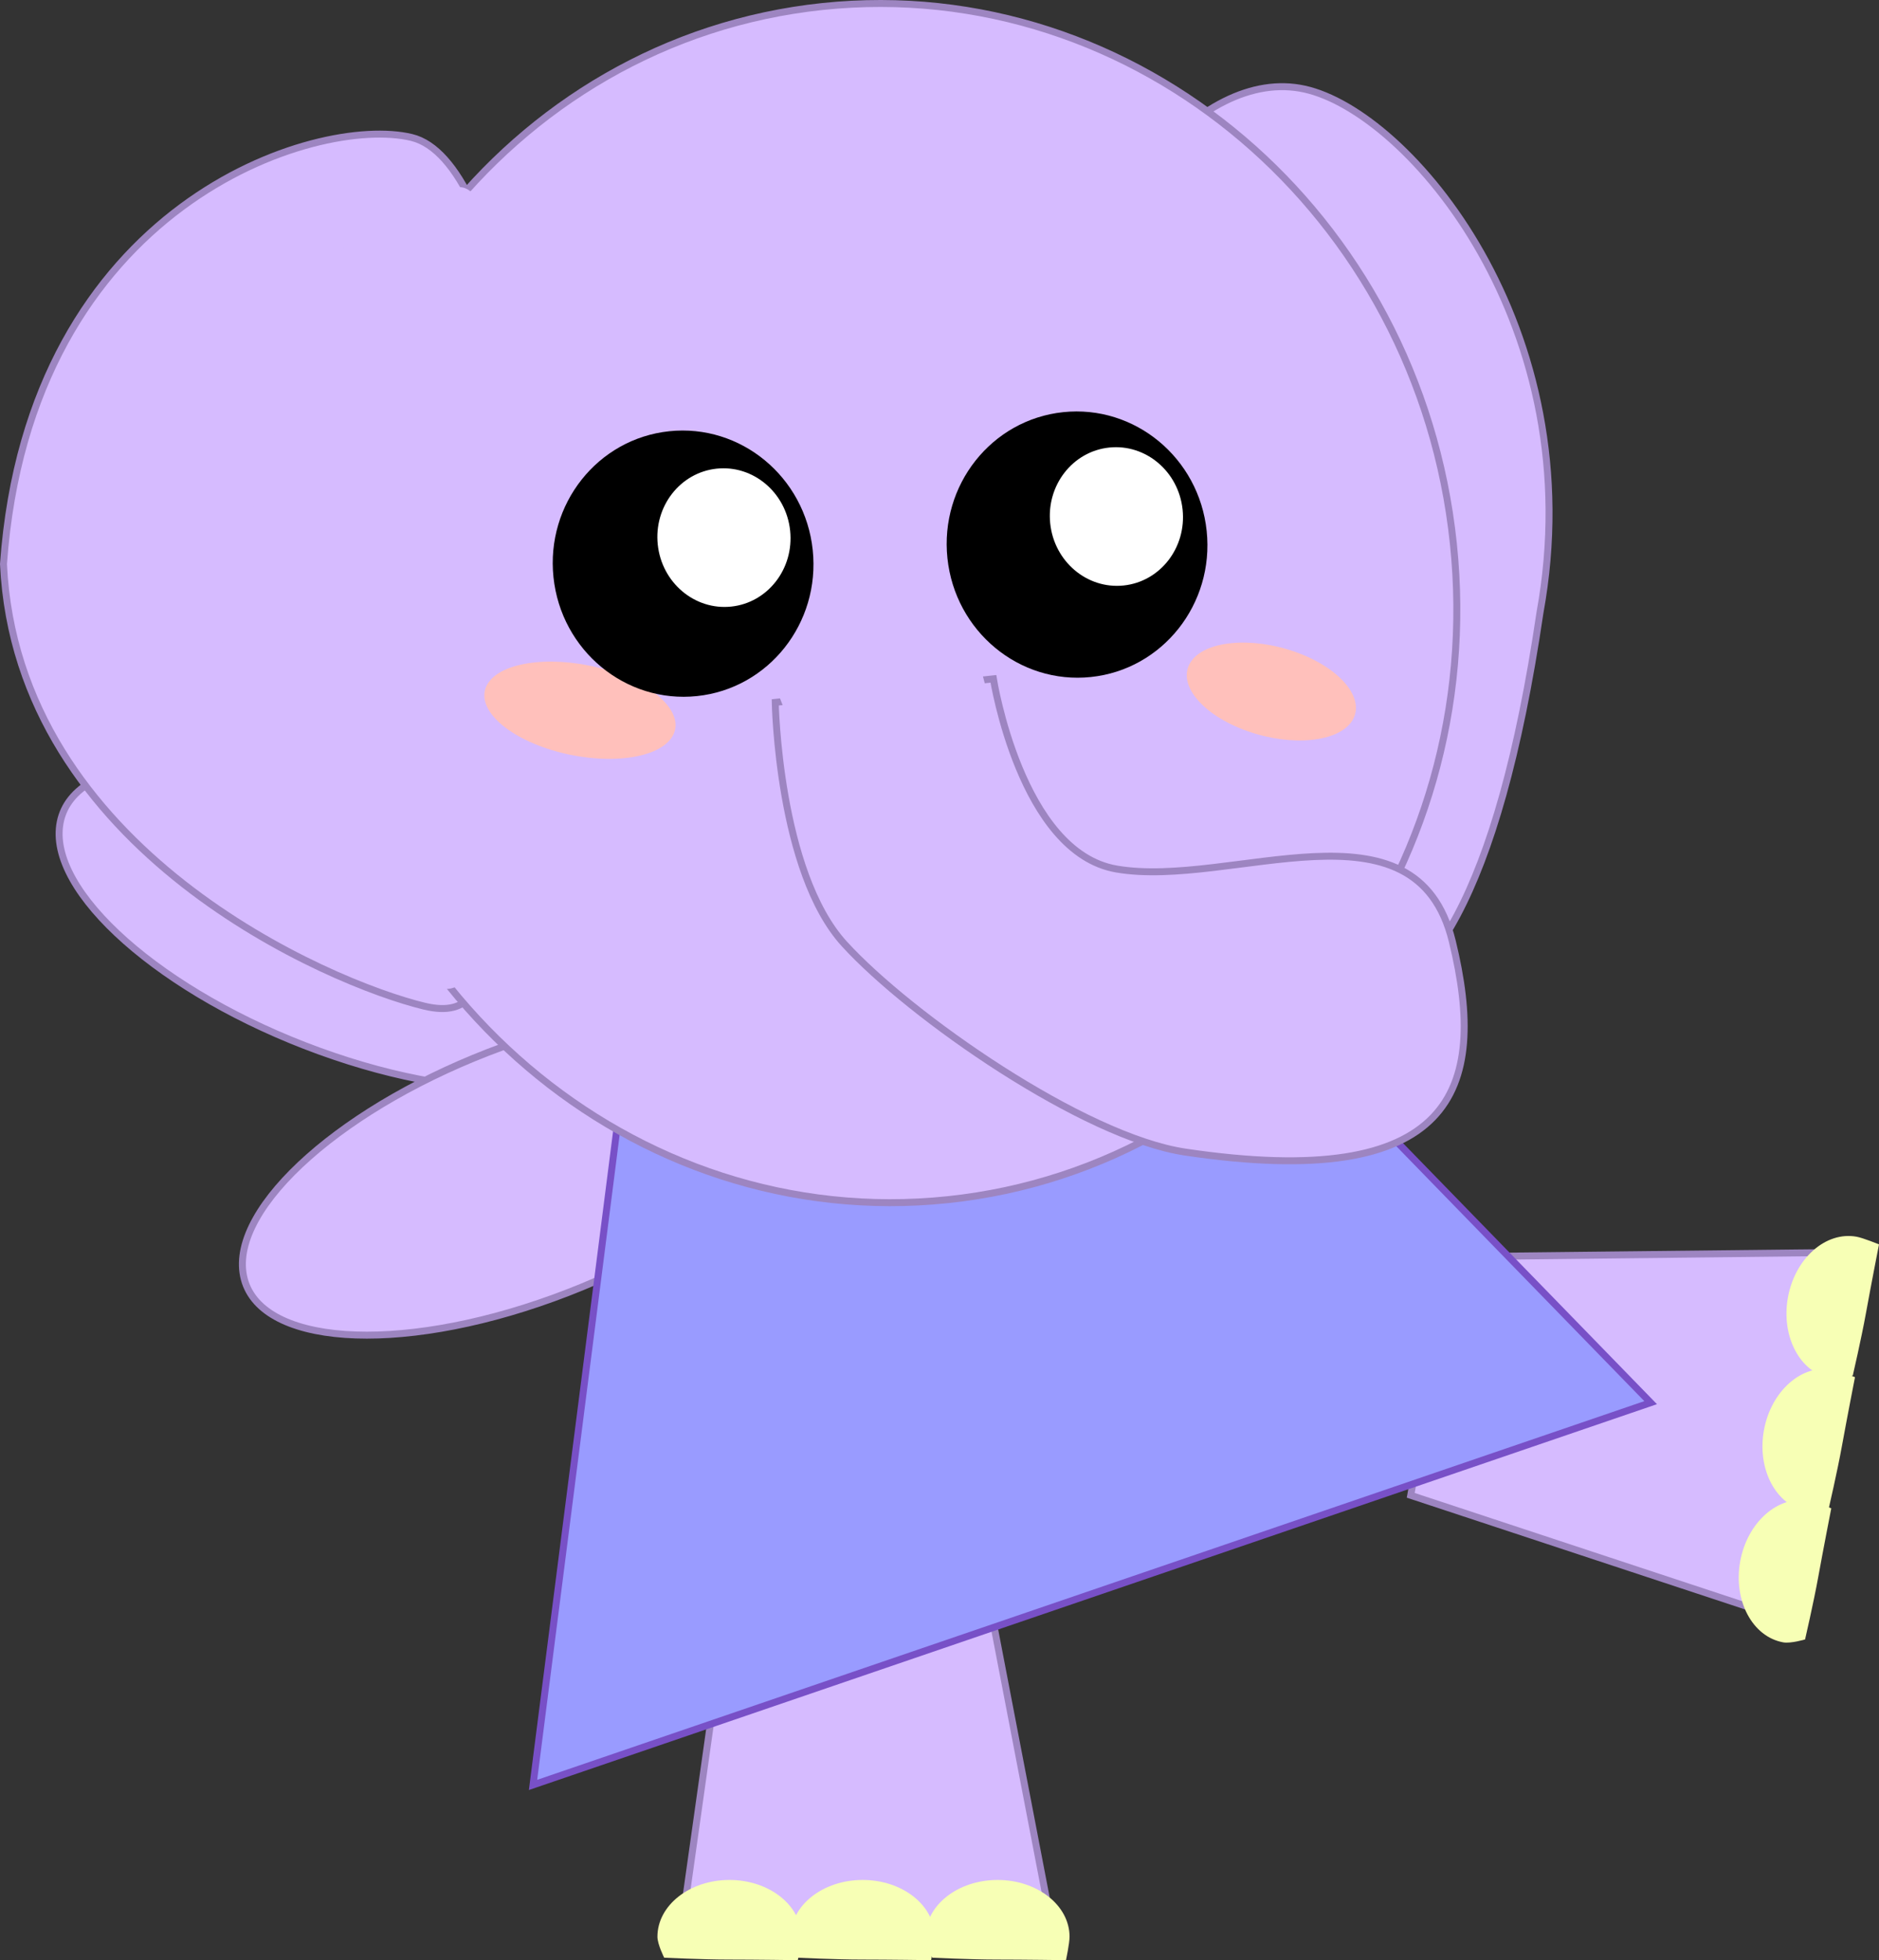 <svg xmlns="http://www.w3.org/2000/svg" xmlns:xlink="http://www.w3.org/1999/xlink" version="1.1" width="270.095" height="281.678" viewBox="0,0,270.095,281.678"><rect x="0" y="0" width="270.095" height="281.678" fill="#333333" stroke="none"/><g><g data-paper-data="{&quot;isPaintingLayer&quot;:true}" fill-rule="nonzero" stroke-linecap="butt" stroke-linejoin="miter" stroke-miterlimit="10" stroke-dasharray="" stroke-dashoffset="0" style="mix-blend-mode: normal"><g data-paper-data="{&quot;index&quot;:null}"><path d="M 258.234 233.197 L 202.783 214.88 L 208.985 180.592 L 267.867 179.942 Z " data-paper-data="{&quot;origPos&quot;:null}" fill="#d6bbff" stroke="#9d85c1" stroke-width="1"/><g data-paper-data="{&quot;origPos&quot;:null}"><path d="M 263.187 198.078 C 258.755 197.277 255.987 192.069 257.004 186.446 C 258.021 180.823 262.438 176.915 266.87 177.717 C 267.813 177.887 270.095 178.82 270.095 178.82 C 270.095 178.82 268.923 184.813 268.217 188.714 C 267.568 192.304 266.329 197.66 266.329 197.66 C 266.329 197.66 264.269 198.274 263.187 198.078 Z " data-paper-data="{&quot;origPos&quot;:null}" stroke-width="1" fill="#f7ffb5" stroke="none"/><path d="M 259.736 217.16 C 255.304 216.358 252.536 211.15 253.553 205.528 C 254.57 199.905 258.987 195.997 263.419 196.798 C 264.362 196.969 266.644 197.902 266.644 197.902 C 266.644 197.902 265.472 203.894 264.766 207.796 C 264.117 211.386 262.877 216.742 262.877 216.742 C 262.877 216.742 260.817 217.356 259.736 217.16 Z " data-paper-data="{&quot;origPos&quot;:null}" stroke-width="1" fill="#f7ffb5" stroke="none"/><path d="M 250.143 224.377 C 251.16 218.754 255.577 214.846 260.009 215.648 C 260.952 215.818 263.234 216.751 263.234 216.751 C 263.234 216.751 262.062 222.744 261.356 226.645 C 260.707 230.234 259.468 235.591 259.468 235.591 C 259.468 235.591 257.408 236.205 256.326 236.009 C 251.894 235.208 249.126 230 250.143 224.377 Z " data-paper-data="{&quot;origPos&quot;:null}" stroke-width="1" fill="#f7ffb5" stroke="none"/></g></g><g data-paper-data="{&quot;index&quot;:null}"><path d="M 97.609 279.685 L 105.764 221.859 L 140.608 221.859 L 151.729 279.685 Z " data-paper-data="{&quot;origPos&quot;:null}" fill="#d6bbff" stroke="#9d85c1" stroke-width="1"/><g data-paper-data="{&quot;origPos&quot;:null}"><path d="M 133.049 278.308 C 133.049 273.804 137.681 270.153 143.395 270.153 C 149.109 270.153 153.741 273.804 153.741 278.308 C 153.741 279.267 153.229 281.678 153.229 281.678 C 153.229 281.678 147.124 281.591 143.158 281.591 C 139.511 281.591 134.02 281.325 134.02 281.325 C 134.02 281.325 133.049 279.407 133.049 278.308 Z " data-paper-data="{&quot;origPos&quot;:null}" stroke-width="1" fill="#f7ffb5" stroke="none"/><path d="M 113.657 278.308 C 113.657 273.804 118.289 270.153 124.003 270.153 C 129.717 270.153 134.349 273.804 134.349 278.308 C 134.349 279.267 133.838 281.678 133.838 281.678 C 133.838 281.678 127.732 281.591 123.767 281.591 C 120.12 281.591 114.628 281.325 114.628 281.325 C 114.628 281.325 113.657 279.407 113.657 278.308 Z " data-paper-data="{&quot;origPos&quot;:null}" stroke-width="1" fill="#f7ffb5" stroke="none"/><path d="M 104.849 270.153 C 110.562 270.153 115.195 273.804 115.195 278.308 C 115.195 279.267 114.683 281.678 114.683 281.678 C 114.683 281.678 108.577 281.591 104.612 281.591 C 100.965 281.591 95.473 281.325 95.473 281.325 C 95.473 281.325 94.502 279.407 94.502 278.308 C 94.502 273.804 99.135 270.153 104.849 270.153 Z " data-paper-data="{&quot;origPos&quot;:null}" stroke-width="1" fill="#f7ffb5" stroke="none"/></g></g><path d="M 90.465 147.874 C 88.441 157.838 68.488 159.255 45.898 151.039 C 23.309 142.824 6.638 128.086 8.662 118.122 C 10.686 108.157 30.639 106.74 53.229 114.956 C 75.818 123.172 92.489 137.91 90.465 147.874 Z " data-paper-data="{&quot;origRot&quot;:0,&quot;index&quot;:null}" fill="#d6bbff" stroke="#9d85c1" stroke-width="1"/><path d="M 79.576 186.522 C 56.986 194.738 37.033 193.321 35.009 183.357 C 32.985 173.393 49.656 158.655 72.245 150.439 C 94.835 142.223 114.788 143.64 116.812 153.604 C 118.837 163.568 102.165 178.306 79.576 186.522 Z " data-paper-data="{&quot;origRot&quot;:0,&quot;index&quot;:null}" fill="#d6bbff" stroke="#9d85c1" stroke-width="1"/><path d="M 76.62 256.497 L 88.871 160.682 L 169.674 132.102 L 237.27 201.565 Z " data-paper-data="{&quot;index&quot;:null}" fill="#999bff" stroke="#7850c7" stroke-width="1"/><g><g data-paper-data="{&quot;index&quot;:null}"><path d="M 221.36 88.047 C 209.081 171.298 180.142 141.226 165.093 137.907 C 150.045 134.588 142.417 87.762 148.771 58.955 C 155.126 30.147 172.476 9.485 187.525 12.805 C 202.574 16.124 228.819 47.104 221.36 88.047 Z " data-paper-data="{&quot;origRot&quot;:0,&quot;origPos&quot;:null,&quot;index&quot;:null}" fill="#d6bbff" stroke="#9d85c1" stroke-width="1"/><path d="M 0.5 81.052 C 4.225 29.264 45.554 16.466 59.163 19.754 C 72.772 23.043 79.576 69.85 73.768 98.669 C 67.959 127.489 74.59 147.872 60.981 144.584 C 47.373 141.296 2.435 122.198 0.5 81.052 Z " data-paper-data="{&quot;origRot&quot;:0,&quot;origPos&quot;:null}" fill="#d6bbff" stroke="#9d85c1" stroke-width="1"/><path d="M 45.579 95.242 C 40.606 47.895 73.138 5.672 118.24 0.934 C 163.343 -3.803 203.938 30.74 208.91 78.087 C 213.883 125.434 181.352 167.657 136.249 172.394 C 91.147 177.131 50.552 142.589 45.579 95.242 Z " data-paper-data="{&quot;origPos&quot;:null,&quot;origRot&quot;:0}" fill="#d6bbff" stroke="#9d85c1" stroke-width="1"/><path d="M 136.187 80.215 C 135.083 69.706 142.53 60.31 152.821 59.229 C 163.111 58.148 172.348 65.791 173.452 76.301 C 174.556 86.81 167.108 96.206 156.818 97.287 C 146.528 98.368 137.291 90.724 136.187 80.215 Z " data-paper-data="{&quot;origPos&quot;:null,&quot;origRot&quot;:0}" fill="#000000" stroke="none" stroke-width="1"/><path d="M 150.962 75.224 C 150.387 69.751 154.181 64.866 159.435 64.314 C 164.69 63.762 169.416 67.752 169.991 73.226 C 170.566 78.699 166.772 83.584 161.517 84.136 C 156.263 84.688 151.537 80.698 150.962 75.224 Z " data-paper-data="{&quot;origRot&quot;:0}" fill="#ffffff" stroke="none" stroke-width="1"/><path d="M 171.108 95.209 C 173.046 92.079 179.829 91.406 186.258 93.706 C 192.687 96.005 196.327 100.407 194.389 103.537 C 192.452 106.666 185.669 107.34 179.24 105.04 C 172.811 102.74 169.17 98.339 171.108 95.209 Z " data-paper-data="{&quot;origPos&quot;:null,&quot;origRot&quot;:0}" fill="#ffc0bb" stroke="none" stroke-width="1"/><path d="M 40.132 91.572 C 40.497 72.34 57.493 26.715 66.078 26.891 C 74.662 27.067 71.583 72.978 71.218 92.209 C 70.854 111.44 72.633 142.291 64.048 142.115 C 55.464 141.939 39.768 110.803 40.132 91.572 Z " data-paper-data="{&quot;origRot&quot;:0,&quot;origPos&quot;:null}" fill="#d6bbff" stroke="none" stroke-width="1"/><g data-paper-data="{&quot;origPos&quot;:null,&quot;origRot&quot;:0}"><path d="M 208.767 135.287 C 213.988 156.753 208.801 171.268 170.392 165.56 C 155.761 163.385 130.857 146.043 121.363 135.636 C 111.869 125.228 111.437 100.931 111.437 100.931 L 142.794 97.548 C 142.794 97.548 146.724 122.519 160.499 124.881 C 176.984 127.709 203.547 113.822 208.767 135.287 Z " data-paper-data="{&quot;origPos&quot;:null,&quot;origRot&quot;:0}" stroke="#9d85c1" stroke-width="1" fill="#d6bbff"/><path d="M 119.567 119.347 L 110.879 97.194 L 140.703 94.971 L 146.394 116.502 Z " data-paper-data="{&quot;origRot&quot;:0,&quot;origPos&quot;:null}" stroke="none" stroke-width="1" fill="#d6bbff"/></g><path d="M 70.234 98.055 C 72.473 94.894 80.167 94.125 87.418 96.338 C 94.669 98.551 98.732 102.908 96.493 106.07 C 94.254 109.231 86.561 110 79.309 107.787 C 72.058 105.574 67.995 101.217 70.234 98.055 Z " data-paper-data="{&quot;origPos&quot;:null,&quot;origRot&quot;:0}" fill="#ffc0bb" stroke="none" stroke-width="1"/><path d="M 96.194 61.97 C 106.484 60.889 115.721 68.533 116.825 79.042 C 117.929 89.551 110.482 98.947 100.191 100.028 C 89.901 101.109 80.664 93.465 79.56 82.956 C 78.456 72.447 85.903 63.051 96.194 61.97 Z " data-paper-data="{&quot;origPos&quot;:null,&quot;origRot&quot;:0}" fill="#000000" stroke="none" stroke-width="1"/><path d="M 94.549 78.256 C 93.974 72.782 97.767 67.898 103.022 67.346 C 108.277 66.794 113.003 70.784 113.578 76.257 C 114.152 81.731 110.359 86.616 105.104 87.168 C 99.849 87.72 95.124 83.73 94.549 78.256 Z " data-paper-data="{&quot;origRot&quot;:0}" fill="#ffffff" stroke="none" stroke-width="1"/></g><path d="M 64.227 53.359 C 59.651 62.511 52.567 79.667 52.331 89.509 C 52.195 95.169 58.329 124.019 41.709 124.019 C 34.635 124.019 31.334 118.991 31.087 113.397 C 29.925 87.137 36.293 76.076 42.014 53.357 C 43.01 49.402 48.17 32.564 53.548 32.935 C 54.947 32.257 56.517 31.877 58.176 31.877 C 64.042 31.877 68.798 36.632 68.798 42.499 C 70.425 44.219 65.363 51.087 64.227 53.359 Z " fill="#d6bbff" stroke="none" stroke-width="0.5"/></g></g></g></svg>